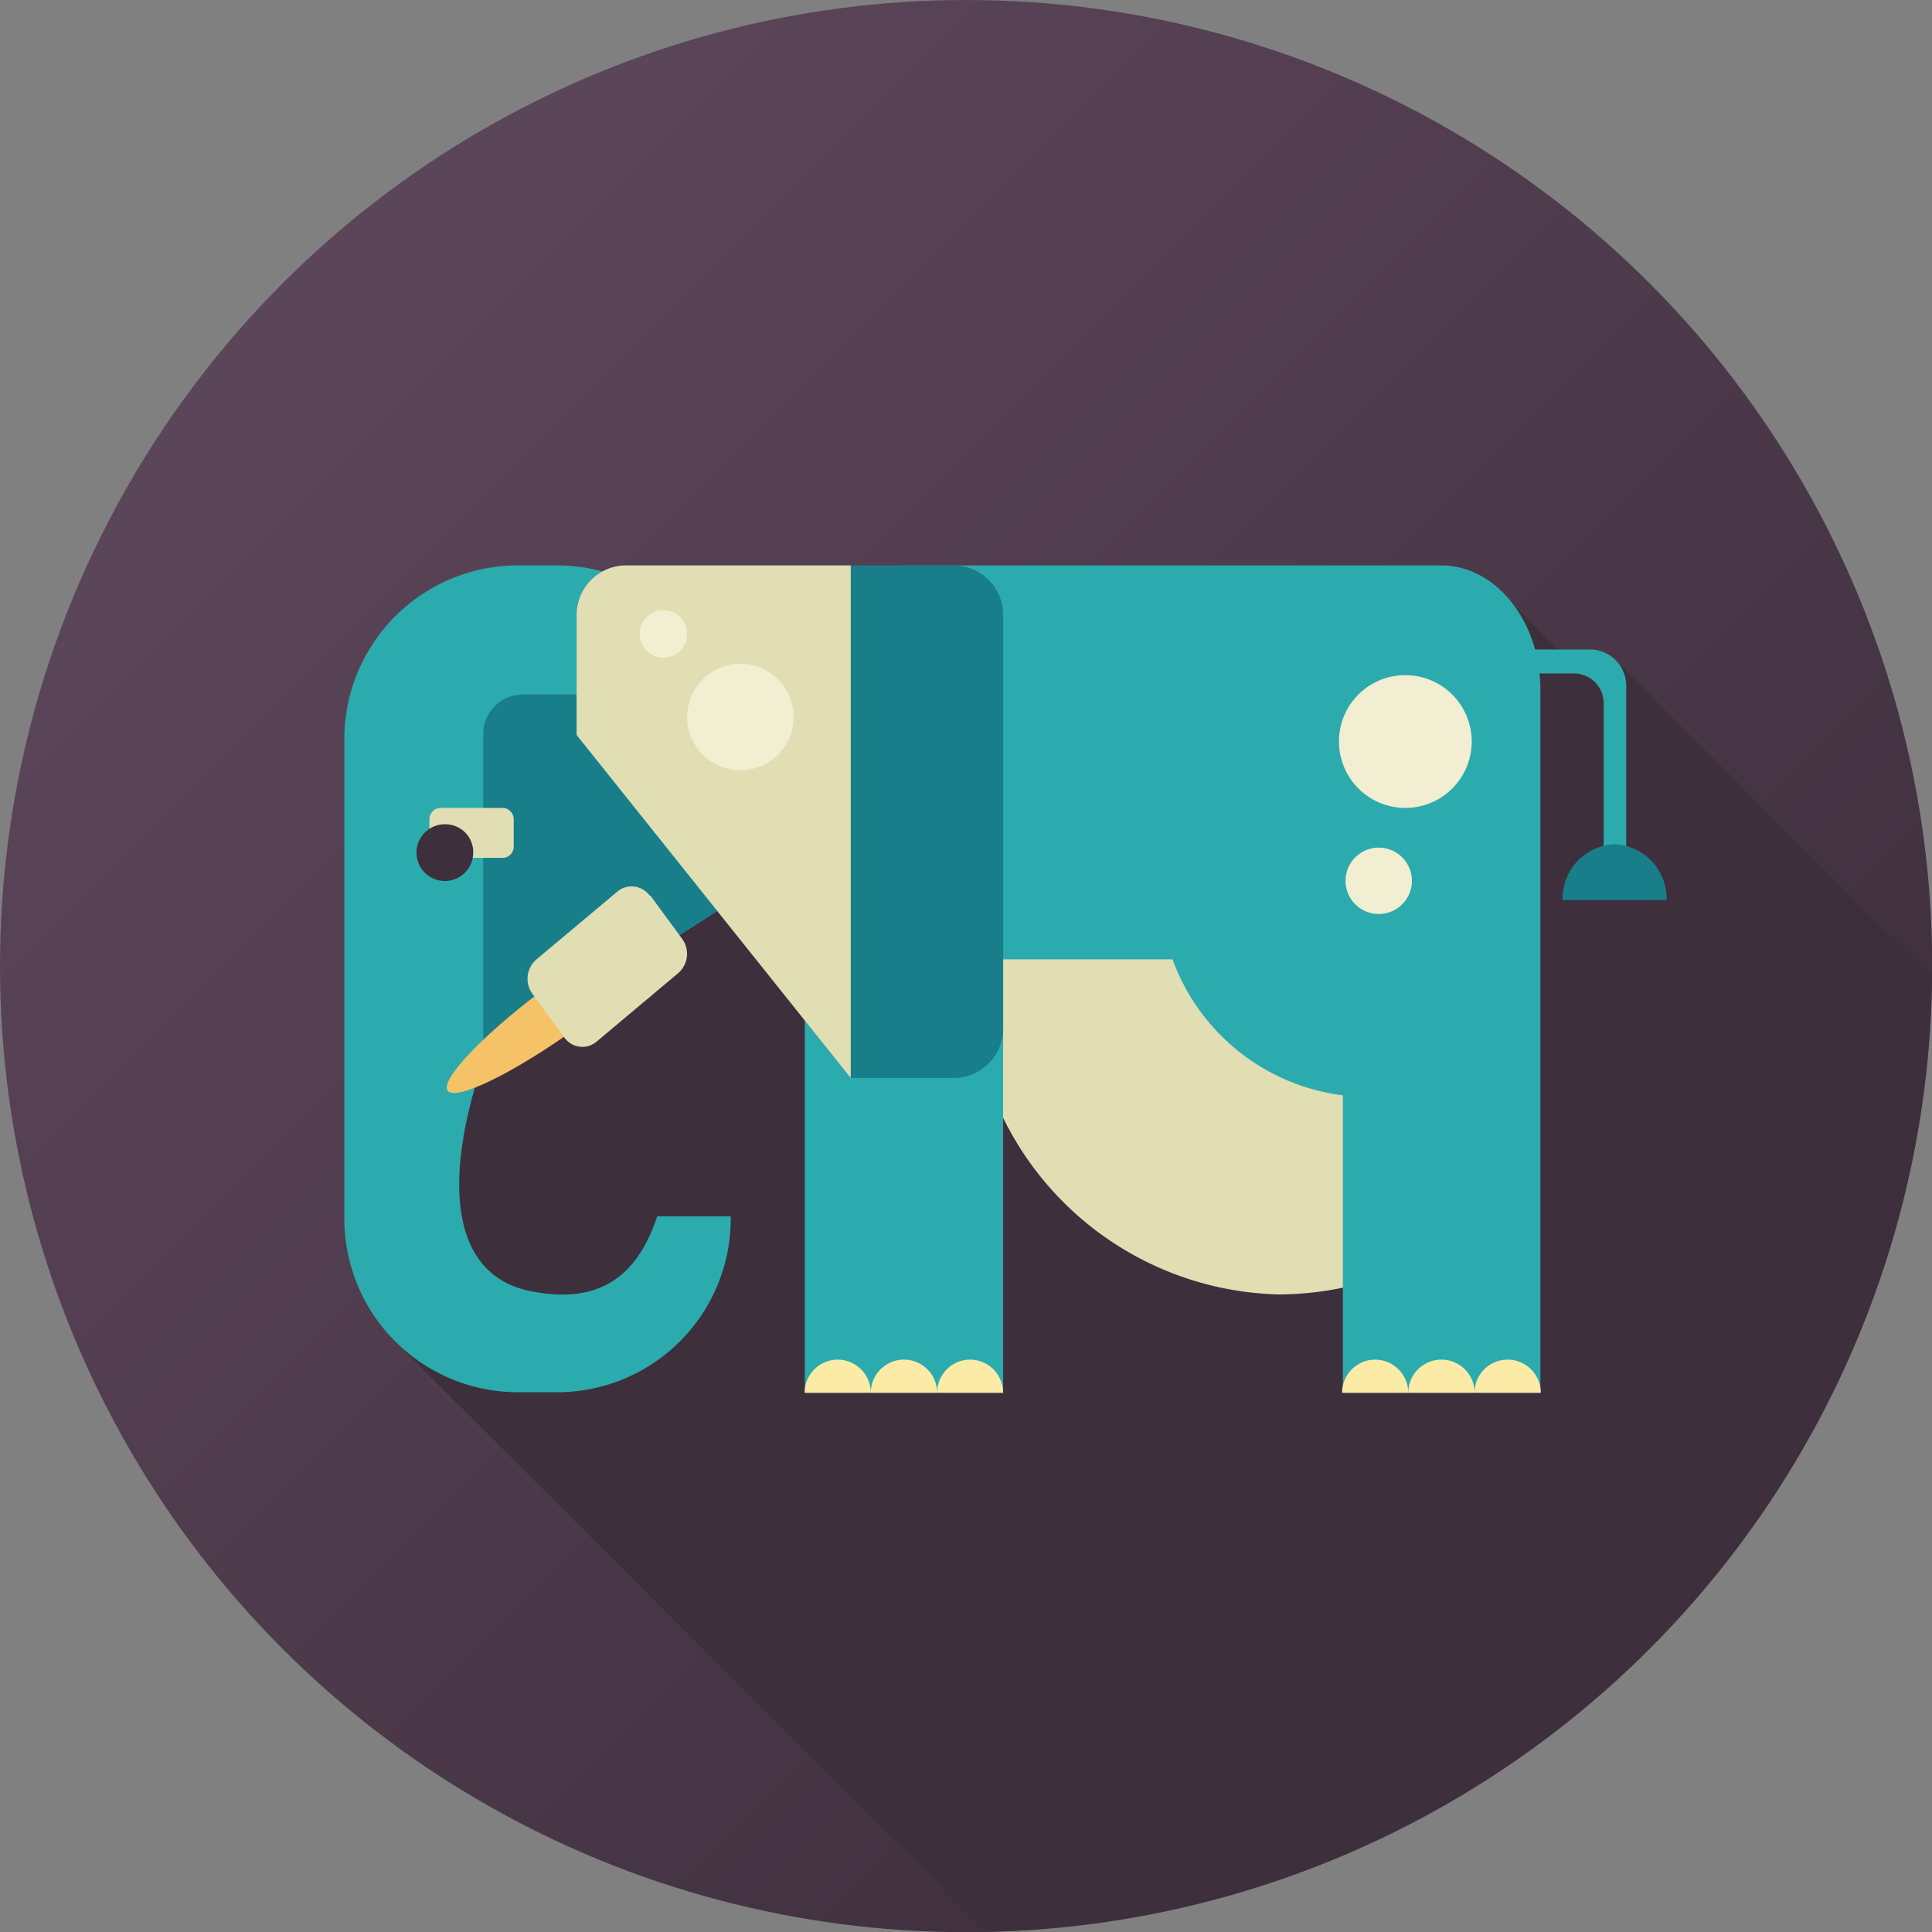 <svg xmlns="http://www.w3.org/2000/svg" xmlns:xlink="http://www.w3.org/1999/xlink" viewBox="0 0 100.15 100.15"><rect x="0" y="0" width="100.15" height="100.15" fill="#808080" stroke="none"/><defs><style>.cls-1{fill:url(#New_Gradient_Swatch_3);}.cls-2{fill:#3e2f3c;}.cls-2,.cls-3,.cls-4,.cls-5,.cls-6,.cls-7,.cls-8{fill-rule:evenodd;}.cls-3{fill:#e1deb4;}.cls-4{fill:#2cabae;}.cls-5{fill:#187e89;}.cls-6{fill:#f5c268;}.cls-7{fill:#fbeba6;}.cls-8{fill:#f2eed1;}</style><linearGradient id="New_Gradient_Swatch_3" x1="17.37" y1="17.37" x2="83.57" y2="83.57" gradientUnits="userSpaceOnUse"><stop offset="0" stop-color="#5b4559"/><stop offset="1" stop-color="#3e2f3c"/></linearGradient></defs><title>elephant</title><g id="レイヤー_2" data-name="レイヤー 2"><g id="Animals"><circle class="cls-1" cx="50.08" cy="50.08" r="50.08"/><path class="cls-2" d="M100.14,50.64,83.91,34.41l-2.62-.25-2.92-2.92-8.62,3.55L35.62,36.63l-6.93,9.24L23.14,49,20.26,69.31l30.82,30.82A50.07,50.07,0,0,0,100.14,50.64Z"/><path class="cls-3" d="M69.75,34.79a16.54,16.54,0,0,0-3.47-.38,16.35,16.35,0,0,0,0,32.69,16.54,16.54,0,0,0,3.47-.38Z"/><path class="cls-4" d="M74.72,29.31H46.85c-2.82,0-5.13,2.9-5.13,6.43V72.2H52V49.73h8.78a10.84,10.84,0,0,0,8.83,7.05V72.2H79.85V35.74C79.85,32.21,77.54,29.31,74.72,29.31Z"/><path class="cls-4" d="M28.8,29.31H26.92a9,9,0,0,0-9.07,8.93v25a9,9,0,0,0,9.07,8.93H28.8a9,9,0,0,0,9.08-8.93v-.19H34.07c-.79,2.33-2.34,4.76-6.61,3.87S23.05,60.86,25.05,55l12.83-8.23V38.24a9,9,0,0,0-9.08-8.93Z"/><path class="cls-5" d="M49.52,29.31H32.37a2.57,2.57,0,0,0-2.48,2.63V38.1L44.1,55.88h5.42A2.57,2.57,0,0,0,52,53.25V31.94a2.57,2.57,0,0,0-2.48-2.63Z"/><path class="cls-5" d="M25.05,55l12.83-8.23V38.24a9,9,0,0,0-.27-2.15A2.22,2.22,0,0,0,37.1,36h-10a2.05,2.05,0,0,0-2.05,2V55Z"/><path class="cls-6" d="M23.2,56.53c-.39-.61,2.07-3.13,5.49-5.62.8-.57,1.58-1.1,2.31-1.56l1.32,2.06c-.66.55-1.41,1.13-2.2,1.71-3.43,2.49-6.53,4-6.92,3.41Z"/><path class="cls-3" d="M33.71,46.42l1.66,2.26a1.32,1.32,0,0,1-.22,1.77L30.92,54a1.14,1.14,0,0,1-1.66-.21L27.59,51.5a1.32,1.32,0,0,1,.22-1.77L32,46.22a1.15,1.15,0,0,1,1.67.2Z"/><path class="cls-3" d="M22.84,41.88h3.21a.59.59,0,0,1,.58.58v1.43a.58.58,0,0,1-.58.58H22.84a.58.58,0,0,1-.58-.58V42.46a.59.59,0,0,1,.58-.58Z"/><path class="cls-2" d="M23.14,42.73a1.47,1.47,0,1,0,1.39,1.47,1.44,1.44,0,0,0-1.39-1.47Z"/><path class="cls-4" d="M77.78,33.67h4.7A1.88,1.88,0,0,1,84.3,35.6V44H83.13V36.49a1.54,1.54,0,0,0-1.49-1.58H77.78V33.67Z"/><path class="cls-5" d="M83.67,43.76a2.82,2.82,0,0,1,2.72,2.9H81a2.82,2.82,0,0,1,2.71-2.9Z"/><path class="cls-3" d="M44.1,29.31H32.37a2.57,2.57,0,0,0-2.48,2.63V38.1L44.1,55.88V29.31Z"/><path class="cls-7" d="M46.86,70.48a1.72,1.72,0,0,1,1.72,1.72H45.14a1.72,1.72,0,0,1,1.72-1.72Z"/><path class="cls-7" d="M43.43,70.48a1.72,1.72,0,0,0-1.72,1.72h3.43a1.72,1.72,0,0,0-1.71-1.72Z"/><path class="cls-7" d="M50.29,70.48a1.71,1.71,0,0,0-1.71,1.72H52a1.72,1.72,0,0,0-1.72-1.72Z"/><path class="cls-7" d="M74.72,70.48a1.72,1.72,0,0,1,1.72,1.72H73a1.72,1.72,0,0,1,1.72-1.72Z"/><path class="cls-7" d="M71.29,70.48a1.72,1.72,0,0,0-1.72,1.72H73a1.72,1.72,0,0,0-1.71-1.72Z"/><path class="cls-7" d="M78.15,70.48a1.71,1.71,0,0,0-1.71,1.72h3.43a1.72,1.72,0,0,0-1.72-1.72Z"/><path class="cls-8" d="M72.84,35a3.44,3.44,0,1,1-3.43,3.43A3.43,3.43,0,0,1,72.84,35Z"/><path class="cls-8" d="M71.46,43.94a1.72,1.72,0,1,1-1.71,1.72,1.72,1.72,0,0,1,1.71-1.72Z"/><path class="cls-8" d="M35.62,32.85a1.23,1.23,0,1,1-1.23-1.22A1.22,1.22,0,0,1,35.62,32.85Z"/><path class="cls-8" d="M41.14,37.18a2.76,2.76,0,1,1-2.76-2.77A2.77,2.77,0,0,1,41.14,37.18Z"/></g></g></svg>